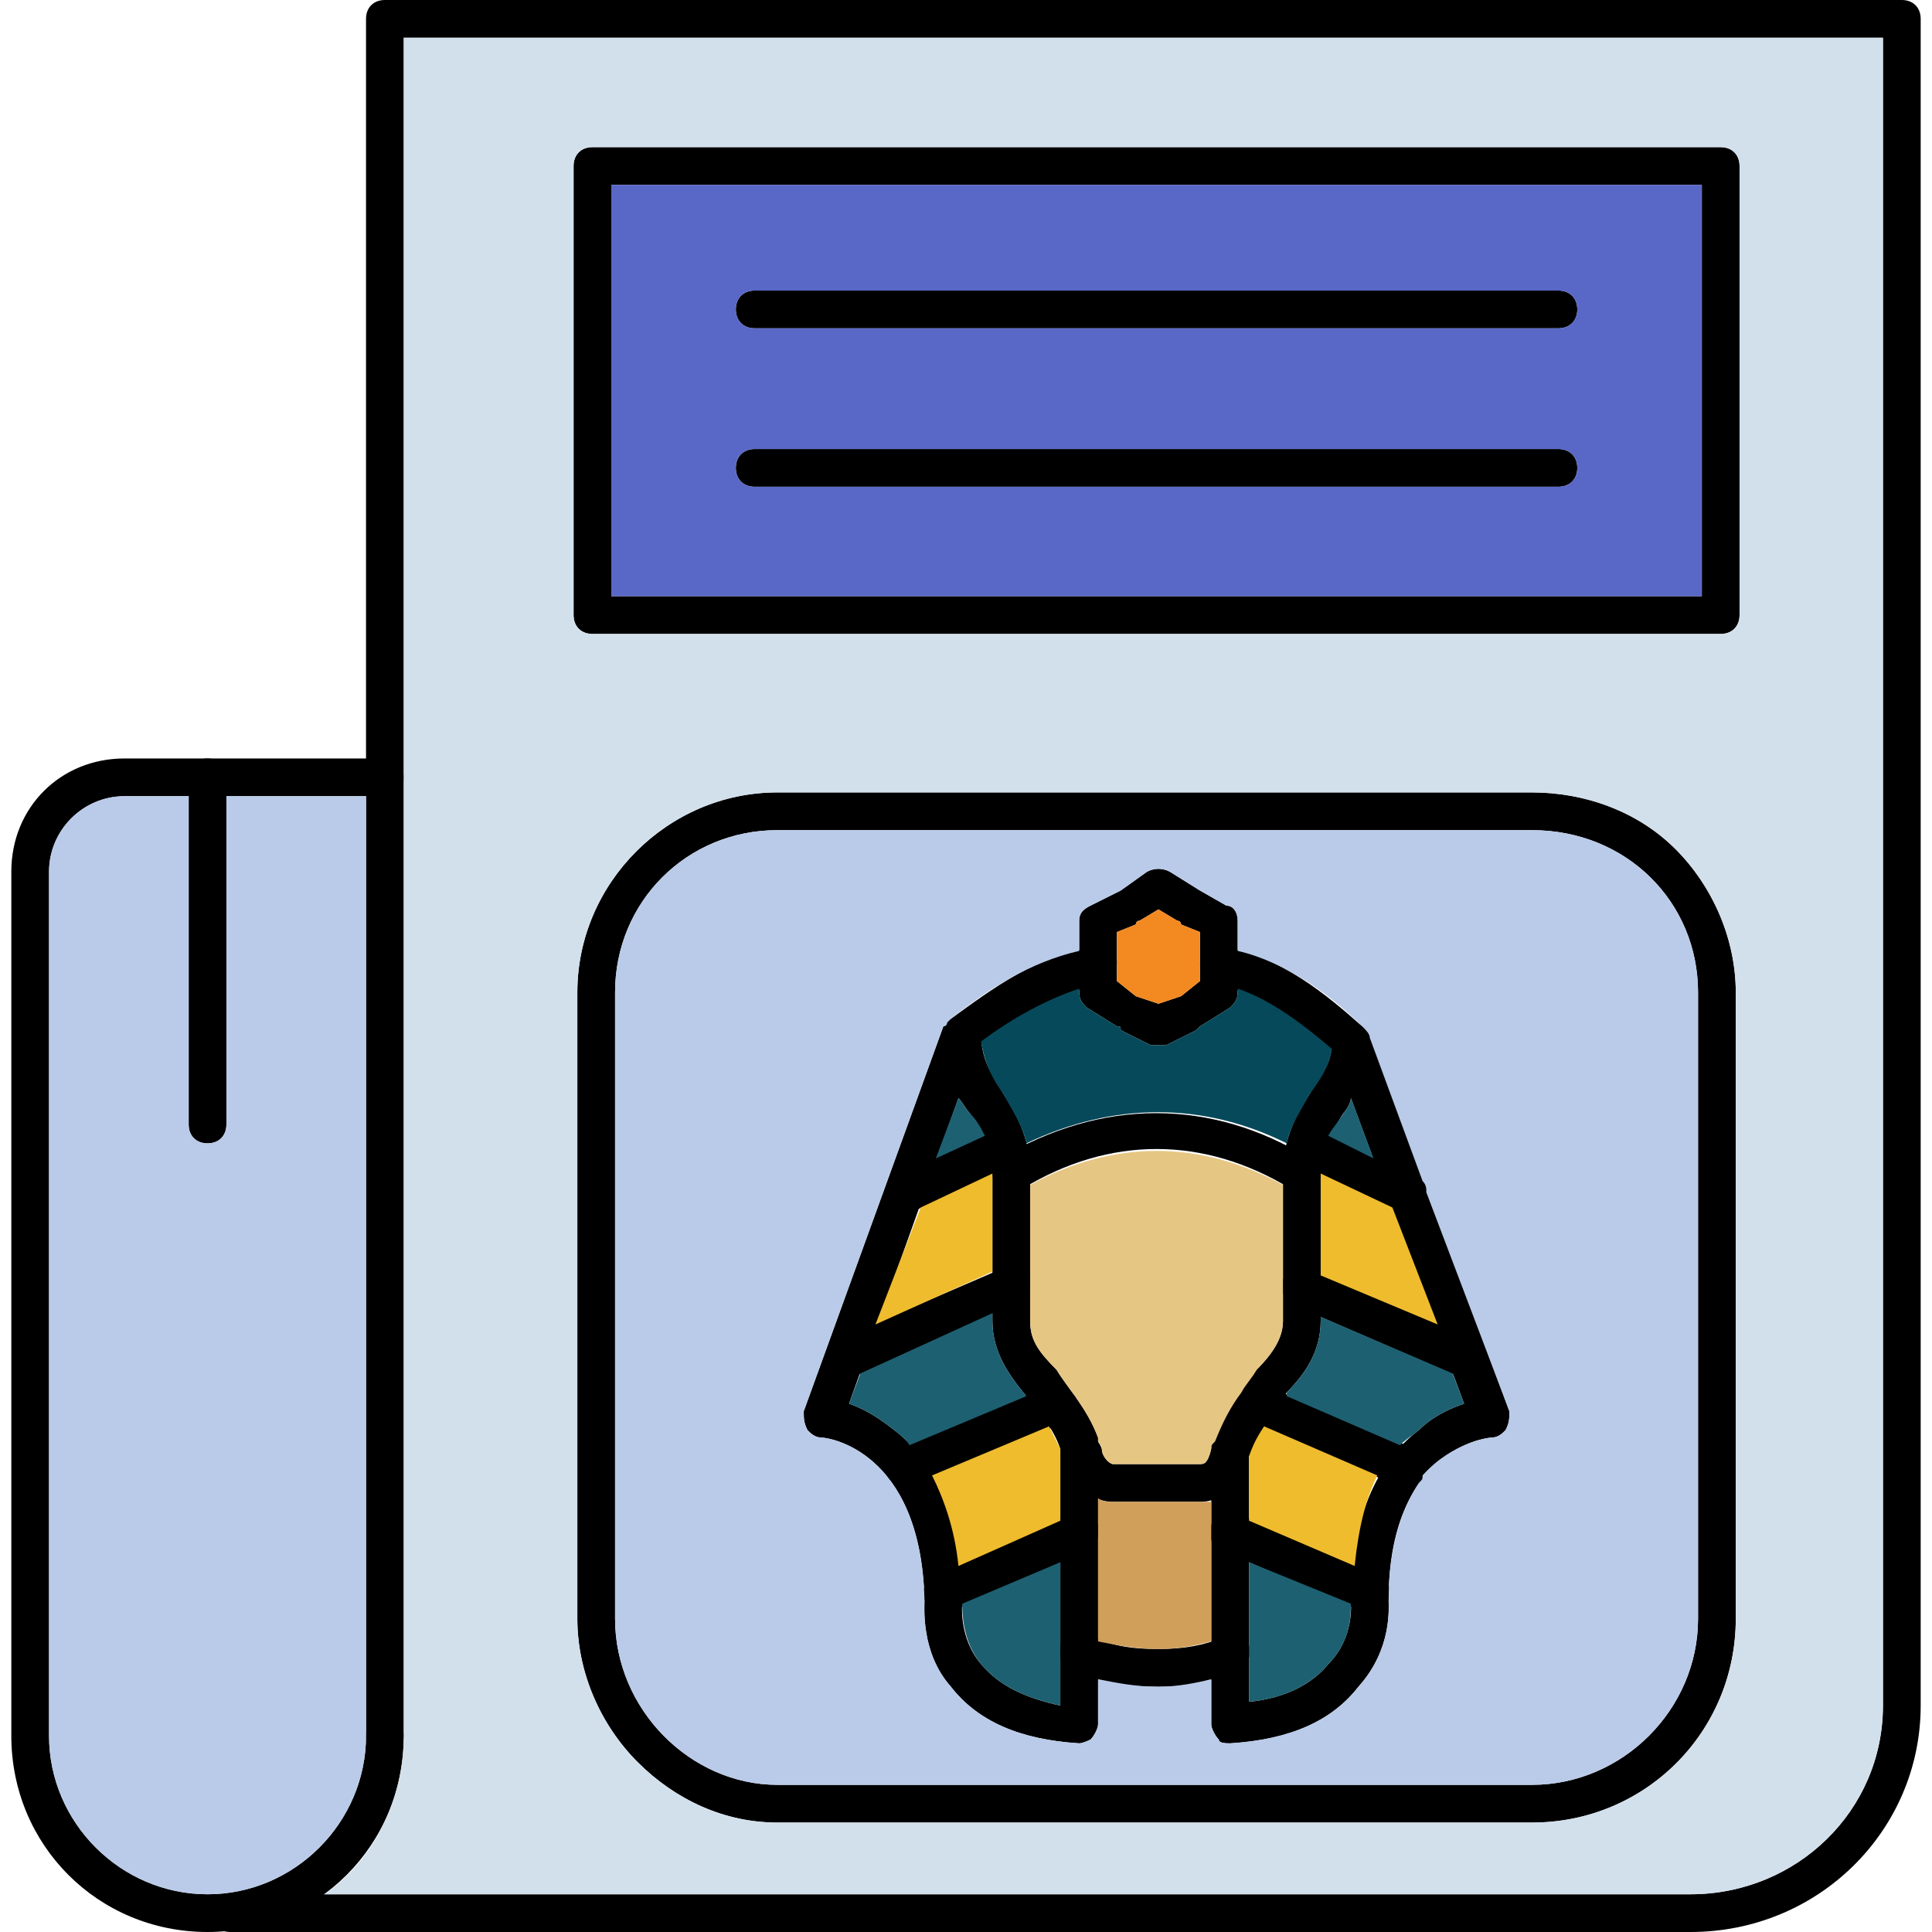 <svg clip-rule="evenodd" fill-rule="evenodd" height="512" image-rendering="optimizeQuality" shape-rendering="geometricPrecision" text-rendering="geometricPrecision" viewBox="0 0 512 512" width="512" xmlns="http://www.w3.org/2000/svg"><g id="Layer_x0020_1"><g id="_609741984"><g><path d="m448 512h-387c-3 0-5-2-5-5s2-5 5-5h387c28 0 51-22 51-50v-442h-392v450c0 3-2 5-5 5s-5-2-5-5v-455c0-3 2-5 5-5h402c3 0 5 2 5 5v447c0 33-27 60-61 60z"/></g><g><path d="m55 512c-29 0-52-23-52-52v-229c0-17 13-30 30-30h69c3 0 5 2 5 5s-2 5-5 5h-69c-11 0-20 9-20 20v229c0 23 19 42 42 42s42-19 42-42c0-3 2-5 5-5s5 2 5 5c0 29-23 52-52 52z"/></g><g><path d="m318 398h-23c-7 0-11-6-13-12-1-3 1-5 4-6 2-1 5 1 6 4 0 2 2 4 3 4h23c1 0 2 0 3-4 1-3 3-5 6-4s4 4 4 6c-3 10-9 12-13 12zm27-82c-1 0-2 0-3-1-23-14-48-14-71 0-3 2-6 1-7-1-2-3-1-6 1-7 27-16 56-16 82 0 3 1 4 4 2 7-1 1-2 2-4 2z"/></g><g><path d="m307 447c-9 0-16-1-23-4-2-1-4-4-3-7 2-2 4-4 7-3 6 3 11 4 19 4 7 0 12-1 17-3 2-2 5-1 7 2 1 2 0 5-3 6-6 4-13 5-21 5z"/></g><g><path d="m358 281c-1 0-2 0-3-1-8-7-20-17-33-19-2 0-4-3-4-6 1-2 3-4 6-4 15 2 28 13 37 21 3 2 3 5 1 7-1 1-3 2-4 2zm-103-2c-1 0-3-1-4-2-2-2-1-6 1-7 11-8 23-17 38-19 3 0 6 2 6 4 0 3-2 5-4 6-13 2-23 9-34 17-1 1-2 1-3 1z"/></g><g><path d="m286 462c-16-1-27-6-34-15-8-9-7-21-7-23-1-40-26-43-27-43-2 0-3-1-4-2-1-2-1-3-1-5l37-102c1-2 4-3 6-3 2 1 4 3 4 5 0 7 3 11 6 16s7 11 7 21v39c0 5 2 8 7 13 3 5 8 10 11 18v2 74c0 1-1 3-2 4 0 0-2 1-3 1zm-61-90c3 1 7 3 12 7 8 6 17 19 18 45v1s-1 9 5 16c5 6 12 9 21 11v-68c-2-6-6-10-9-14-5-6-9-12-9-20v-39c0-7-3-11-6-16-1-1-2-3-3-4z"/></g><g><path d="m240 321c-2 0-4-1-5-3-1-3 0-6 3-7l27-12c2-1 5 0 6 3 2 2 0 5-2 7l-27 12c-1 0-1 0-2 0z"/></g><g><path d="m224 365c-2 0-4-1-5-3s0-5 3-7l44-19c2-2 5 0 7 2 1 3 0 6-3 7l-44 20c-1 0-1 0-2 0z"/></g><g><path d="m240 394c-2 0-4-1-5-3s1-5 3-7l40-17c2-1 5 1 7 3 1 3-1 6-3 7l-40 17c-1 0-1 0-2 0z"/></g><g><path d="m250 427c-2 0-4-1-5-3s0-5 3-7l36-16c2-1 5 0 7 3 1 2 0 5-3 7l-36 16c-1 0-1 0-2 0z"/></g><g><path d="m373 321c-1 0-1 0-2 0l-27-12c-2-2-4-5-2-7 1-3 4-4 6-3l27 12c3 2 4 5 3 7s-3 3-5 3z"/></g><g><path d="m389 365c-1 0-1 0-2 0l-44-19c-3-2-4-4-3-7 2-3 4-4 7-3l44 19c3 1 4 4 3 7-1 2-3 3-5 3z"/></g><g><path d="m373 394c-1 0-1 0-2 0l-40-17c-3-1-4-4-3-7 2-3 4-4 7-3l40 17c3 2 4 4 3 7-1 2-3 3-5 3z"/></g><g><path d="m363 427c-1 0-1 0-2 0l-37-16c-3-1-4-4-3-7 2-3 4-4 7-3l37 16c3 2 4 4 3 7-1 2-3 3-5 3z"/></g><g><path d="m326 462c-1 0-3 0-3-1-1-1-2-3-2-4v-72c0-1 0-1 0-2 4-9 8-15 12-20 5-5 7-9 7-13v-39c0-10 4-16 7-21s6-8 6-14c0-3 2-5 4-5 3 0 5 1 6 3l37 100c0 2 0 3-1 5-1 1-2 2-4 2-1 0-27 3-27 43 0 2 1 13-8 23-7 9-18 14-34 15zm5-76v65c10-1 17-5 21-10 7-7 6-16 6-17 0-26 10-39 18-45 4-4 9-6 12-7l-30-81c0 1-1 3-2 4-3 5-6 9-6 16v39c0 8-4 14-9 19-3 5-7 10-10 17z"/></g><g><path d="m307 277c-1 0-1 0-2 0l-8-4c0-1 0-1-1-1l-8-5c-1-1-2-2-2-4v-19c0-2 1-3 3-4l8-4 7-5c2-1 4-1 6 0l8 5 7 4c2 0 3 2 3 4v19c0 2-1 3-2 4l-8 5s-1 1-1 1l-8 4s-1 0-2 0zm-6-13 6 2 6-2 5-4v-13l-5-2c0-1-1-1-1-1l-5-3-5 3c-1 0-1 1-1 1l-5 2v13z"/></g><g><path d="m406 483h-200c-14 0-27-6-37-16s-16-24-16-38v-166c0-29 24-53 53-53h200c14 0 28 5 38 15s16 24 16 38v166c0 30-24 54-54 54zm-200-263c-24 0-43 19-43 43v166c0 24 20 44 43 44h200c24 0 44-20 44-44v-166c0-24-19-43-44-43z"/></g><g><path d="m456 168h-299c-3 0-5-2-5-5v-119c0-3 2-5 5-5h299c3 0 5 2 5 5v119c0 3-2 5-5 5zm-294-10h289v-109h-289z"/></g><g><path d="m413 87h-213c-3 0-5-2-5-5s2-5 5-5h213c3 0 5 2 5 5s-2 5-5 5z"/></g><g><path d="m413 129h-213c-3 0-5-2-5-5s2-5 5-5h213c3 0 5 2 5 5s-2 5-5 5z"/></g><g><path d="m55 303c-3 0-5-2-5-5v-92c0-3 2-5 5-5s5 2 5 5v92c0 3-2 5-5 5z"/></g></g><path d="m153 429v-166c0-29 24-53 53-53h200c14 0 28 5 38 15s16 24 16 38v166c0 30-24 54-54 54h-200c-14 0-27-6-37-16s-16-24-16-38zm346 23v-442h-392v196 254c0 17-8 33-21 42h362c28 0 51-22 51-50zm-43-284h-299c-3 0-5-2-5-5v-119c0-3 2-5 5-5h299c3 0 5 2 5 5v119c0 3-2 5-5 5z" fill="#d2e0ec"/><path d="m97 460v-249h-37v87c0 3-2 5-5 5s-5-2-5-5v-87h-17c-11 0-20 9-20 20v229c0 23 19 42 42 42s42-19 42-42z" fill="#bacbe9"/><path d="m163 263v166c0 24 20 44 43 44h200c24 0 44-20 44-44v-166c0-24-19-43-44-43h-200c-24 0-43 19-43 43zm50 111 37-102c1 0 1-1 1-1 1-1 1-1 1-1 10-8 21-15 34-18v-8c0-2 1-3 3-4l8-4 7-5c2-1 4-1 6 0l8 5 7 4c2 0 3 2 3 4v8c13 3 25 12 33 20 1 1 2 2 2 3l14 38c1 1 1 2 1 3l22 58c0 2 0 3-1 5-1 1-2 2-4 2 0 0-10 1-18 10 0 1 0 1-1 2-4 6-8 16-8 31 0 2 1 13-8 23-7 9-18 14-34 15-1 0-3 0-3-1-1-1-2-3-2-4v-12c-4 1-9 2-14 2-6 0-11-1-16-2v12c0 1-1 3-2 4 0 0-2 1-3 1-16-1-27-6-34-15-8-9-7-21-7-23-1-40-26-43-27-43-2 0-3-1-4-2-1-2-1-3-1-5z" fill="#bacbe9"/><path d="m162 158h289v-109h-289zm251-29h-213c-3 0-5-2-5-5s2-5 5-5h213c3 0 5 2 5 5s-2 5-5 5zm0-42h-213c-3 0-5-2-5-5s2-5 5-5h213c3 0 5 2 5 5s-2 5-5 5z" fill="#5968c7"/><path d="m307 241-5 3c-1 0-1 1-1 1l-5 2v8 2 3l5 4 6 2 6-2 5-4v-13l-5-2c0-1-1-1-1-1z" fill="#f38921"/><path d="m305 277-8-4c0-1 0-1-1-1l-8-5c-1-1-2-2-2-4v-1c-9 3-18 8-26 14 1 6 3 10 6 14 2 4 5 8 6 13 23-11 47-11 69 0 1-5 4-9 6-13 3-4 5-7 6-12-7-6-16-13-25-16v1c0 2-1 3-2 4l-8 5s-1 1-1 1l-8 4s-1 0-2 0-1 0-2 0z" fill="#06495a"/><path d="m340 314c-22-12-45-12-67 0v36c0 5 2 8 7 13 3 5 8 10 11 18v1s1 1 1 2c0 2 2 4 3 4h23c1 0 2 0 3-4 0-1 0-1 1-2 2-5 4-9 7-13 1-2 3-4 4-6 5-5 7-9 7-13v-9z" fill="#e6c683"/><path d="m318 398h-23c-1 0-3 0-4-1v38c5 1 10 2 16 2s10-1 14-2v-29-8c-1 0-2 0-3 0z" fill="#d09f5a"/><path d="m331 414v24 13c10-1 17-5 21-10 6-6 6-13 6-16z" fill="#1d6071"/><path d="m331 403 28 12c1-10 3-18 6-24l-30-13c-2 3-3 5-4 8z" fill="#efbc2e"/><path d="m341 370 30 13c2-2 4-3 5-4 4-4 9-6 12-7l-3-8-35-15v1c0 8-4 14-9 19z" fill="#1d6071"/><path d="m350 338 31 13-12-31-19-9z" fill="#efbc2e"/><path d="m352 301 12 6-6-16c0 1-1 3-2 4-1 2-3 4-4 6z" fill="#1d6071"/><path d="m248 307 13-6c-1-2-2-4-4-6-1-1-2-3-3-4z" fill="#1d6071"/><path d="m263 311-19 9-12 31 31-14v-25s0 0 0-1z" fill="#efbc2e"/><path d="m263 348-35 16-3 8c3 1 7 3 12 7 1 1 3 2 4 4l31-13c-5-6-9-12-9-20z" fill="#1d6071"/><path d="m278 378-31 13c3 6 6 14 7 24l27-12v-19c-1-2-2-4-3-6z" fill="#efbc2e"/><path d="m281 414-26 11c0 2 0 10 5 16s12 9 21 11v-14z" fill="#1d6071"/></g></svg>